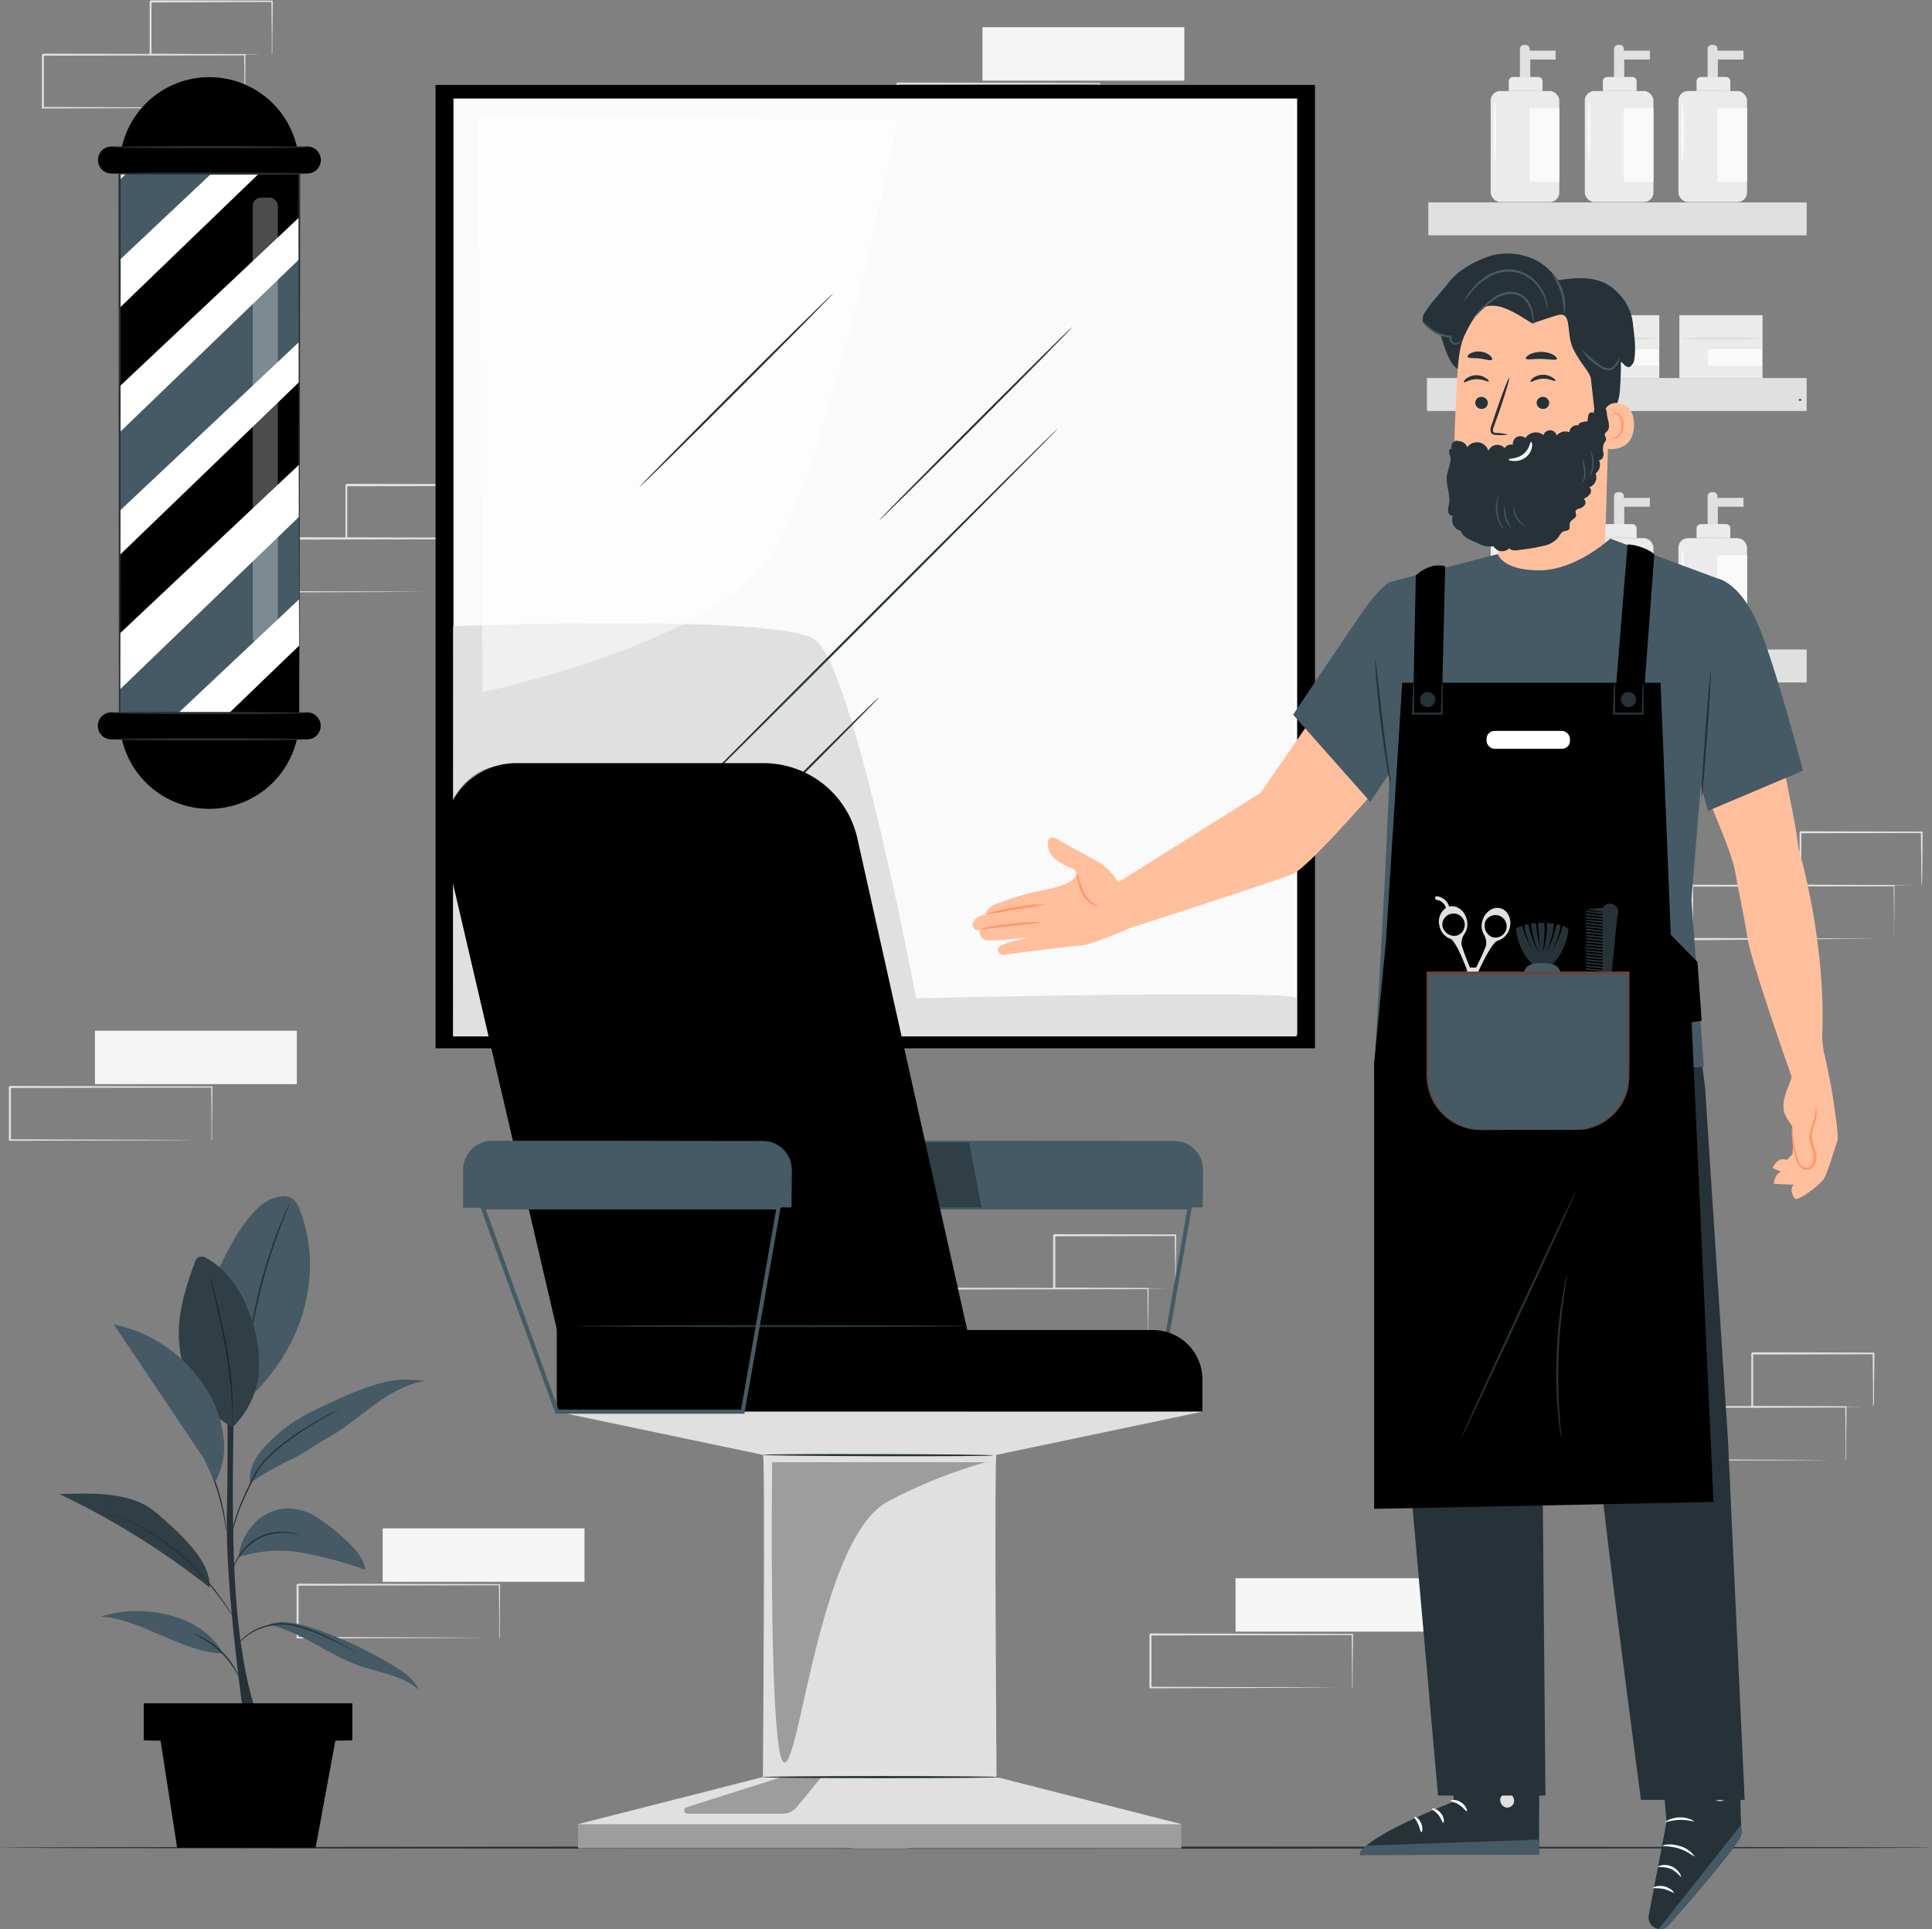 <svg xmlns="http://www.w3.org/2000/svg" viewBox="0 0 465.66 464.95"><rect x="0" y="0" width="465.66" height="464.95" fill="#808080" stroke="none"/><defs><style>.cls-1{fill:#e0e0e0;}.cls-2{fill:#ebebeb;}.cls-3{fill:#fafafa;}.cls-4{fill:#fff;}.cls-5{fill:#455a64;}.cls-6{fill:#f5f5f5;}.cls-7{fill:#263238;}.cls-8{opacity:0.3;}.cls-9{opacity:0.5;}.cls-10{fill:#ffbf9d;}.cls-11{fill:#ff9a6c;}.cls-12{opacity:0.6;}.cls-13{fill:#6f4439;}</style></defs><title>signup</title><g id="Background_Complete" data-name="Background Complete"><rect class="cls-1" x="344.26" y="48.78" width="91.19" height="7.94"/><path class="cls-1" d="M383.5,43.64V35.22a1,1,0,0,1,1-1h.37a1,1,0,0,1,1,1v.39h6.25v2.14H386v5.89Z" transform="translate(-17.17 -23.4)"/><rect class="cls-2" x="359.29" y="21.94" width="16.54" height="26.75" rx="2.29"/><path class="cls-2" d="M364.74,18.55h6a1.05,1.05,0,0,1,1.05,1.05v2.34a0,0,0,0,1,0,0h-8.14a0,0,0,0,1,0,0V19.6A1.05,1.05,0,0,1,364.74,18.55Z"/><rect class="cls-3" x="368.67" y="26.1" width="7.17" height="17.7"/><path class="cls-1" d="M389,45.25a33.57,33.57,0,0,1-8.34,0,33.57,33.57,0,0,1,8.34,0Z" transform="translate(-17.17 -23.4)"/><path class="cls-3" d="M377.48,62.93a59.35,59.35,0,0,1-.26-7.79,59.44,59.44,0,0,1,.26-7.8,59.44,59.44,0,0,1,.26,7.8A59.35,59.35,0,0,1,377.48,62.93Z" transform="translate(-17.17 -23.4)"/><path class="cls-1" d="M406.19,43.64V35.22a1,1,0,0,1,1-1h.38a1,1,0,0,1,1,1v.39h6.26v2.14h-6.18v5.89Z" transform="translate(-17.17 -23.4)"/><rect class="cls-2" x="381.98" y="21.94" width="16.54" height="26.75" rx="2.29"/><path class="cls-2" d="M387.42,18.55h6a1.05,1.05,0,0,1,1.05,1.05v2.34a0,0,0,0,1,0,0h-8.14a0,0,0,0,1,0,0V19.6A1.05,1.05,0,0,1,387.42,18.55Z"/><rect class="cls-3" x="391.35" y="26.1" width="7.17" height="17.7"/><path class="cls-1" d="M411.68,45.25a33.57,33.57,0,0,1-8.34,0,33.57,33.57,0,0,1,8.34,0Z" transform="translate(-17.17 -23.4)"/><path class="cls-3" d="M400.17,62.93a57.33,57.33,0,0,1-.26-7.79,57.42,57.42,0,0,1,.26-7.8,60.61,60.61,0,0,1,.25,7.8A60.51,60.51,0,0,1,400.17,62.93Z" transform="translate(-17.17 -23.4)"/><path class="cls-1" d="M428.75,43.64V35.22a1,1,0,0,1,1-1h.38a1,1,0,0,1,1,1v.39h6.26v2.14h-6.18v5.89Z" transform="translate(-17.17 -23.4)"/><rect class="cls-2" x="404.54" y="21.94" width="16.54" height="26.75" rx="2.29"/><path class="cls-2" d="M410,18.55h6a1.05,1.05,0,0,1,1.05,1.05v2.34a0,0,0,0,1,0,0h-8.14a0,0,0,0,1,0,0V19.6A1.05,1.05,0,0,1,410,18.55Z"/><rect class="cls-3" x="413.91" y="26.1" width="7.17" height="17.7"/><path class="cls-1" d="M434.24,45.25a33.57,33.57,0,0,1-8.34,0,33.57,33.57,0,0,1,8.34,0Z" transform="translate(-17.17 -23.4)"/><path class="cls-3" d="M422.73,62.93a57.33,57.33,0,0,1-.26-7.79,57.42,57.42,0,0,1,.26-7.8,59.44,59.44,0,0,1,.26,7.8A59.35,59.35,0,0,1,422.73,62.93Z" transform="translate(-17.17 -23.4)"/><rect class="cls-1" x="344.26" y="156.54" width="91.19" height="7.94"/><path class="cls-1" d="M383.5,151.4V143a1,1,0,0,1,1-1h.37a1,1,0,0,1,1,1v.39h6.25v2.14H386v5.89Z" transform="translate(-17.17 -23.4)"/><rect class="cls-2" x="359.29" y="129.7" width="16.54" height="26.75" rx="2.29"/><path class="cls-2" d="M364.74,126.31h6a1.05,1.05,0,0,1,1.05,1.05v2.34a0,0,0,0,1,0,0h-8.14a0,0,0,0,1,0,0v-2.34A1.05,1.05,0,0,1,364.74,126.31Z"/><rect class="cls-3" x="368.67" y="133.87" width="7.17" height="17.7"/><path class="cls-1" d="M389,153a33.57,33.57,0,0,1-8.34,0,33.57,33.57,0,0,1,8.34,0Z" transform="translate(-17.17 -23.4)"/><path class="cls-3" d="M377.48,170.69a59.35,59.35,0,0,1-.26-7.79,59.44,59.44,0,0,1,.26-7.8,59.44,59.44,0,0,1,.26,7.8A59.35,59.35,0,0,1,377.48,170.69Z" transform="translate(-17.17 -23.4)"/><path class="cls-1" d="M406.19,151.4V143a1,1,0,0,1,1-1h.38a1,1,0,0,1,1,1v.39h6.26v2.14h-6.18v5.89Z" transform="translate(-17.17 -23.4)"/><rect class="cls-2" x="381.98" y="129.7" width="16.54" height="26.75" rx="2.29"/><path class="cls-2" d="M387.42,126.31h6a1.05,1.05,0,0,1,1.05,1.05v2.34a0,0,0,0,1,0,0h-8.14a0,0,0,0,1,0,0v-2.34A1.05,1.05,0,0,1,387.42,126.31Z"/><rect class="cls-3" x="391.35" y="133.87" width="7.17" height="17.7"/><path class="cls-1" d="M411.68,153a33.57,33.57,0,0,1-8.34,0,33.57,33.57,0,0,1,8.34,0Z" transform="translate(-17.17 -23.4)"/><path class="cls-3" d="M400.17,170.69a57.33,57.33,0,0,1-.26-7.79,57.42,57.42,0,0,1,.26-7.8,60.61,60.61,0,0,1,.25,7.8A60.51,60.51,0,0,1,400.17,170.69Z" transform="translate(-17.17 -23.4)"/><path class="cls-1" d="M428.75,151.4V143a1,1,0,0,1,1-1h.38a1,1,0,0,1,1,1v.39h6.26v2.14h-6.18v5.89Z" transform="translate(-17.17 -23.4)"/><rect class="cls-2" x="404.54" y="129.7" width="16.54" height="26.75" rx="2.29"/><path class="cls-2" d="M410,126.31h6a1.05,1.05,0,0,1,1.05,1.05v2.34a0,0,0,0,1,0,0h-8.14a0,0,0,0,1,0,0v-2.34A1.05,1.05,0,0,1,410,126.31Z"/><rect class="cls-3" x="413.91" y="133.87" width="7.17" height="17.7"/><path class="cls-1" d="M434.24,153a33.57,33.57,0,0,1-8.34,0,33.57,33.57,0,0,1,8.34,0Z" transform="translate(-17.17 -23.4)"/><path class="cls-3" d="M422.73,170.69a57.33,57.33,0,0,1-.26-7.79,57.42,57.42,0,0,1,.26-7.8,59.44,59.44,0,0,1,.26,7.8A59.35,59.35,0,0,1,422.73,170.69Z" transform="translate(-17.17 -23.4)"/><rect class="cls-1" x="343.93" y="91.11" width="91.52" height="7.94"/><rect class="cls-2" x="356.05" y="75.97" width="20.05" height="15.14"/><path class="cls-1" d="M393,104.94a81.48,81.48,0,0,1-9.79.3,81.59,81.59,0,0,1-9.8-.3,81.59,81.59,0,0,1,9.8-.3A81.48,81.48,0,0,1,393,104.94Z" transform="translate(-17.17 -23.4)"/><rect class="cls-4" x="362.9" y="84.19" width="12.96" height="3.9"/><path class="cls-3" d="M393.06,111.52h-13v-4h13Z" transform="translate(-17.17 -23.4)"/><rect class="cls-2" x="379.88" y="75.97" width="20.05" height="15.14"/><path class="cls-1" d="M416.87,104.94a81.73,81.73,0,0,1-9.8.3,81.73,81.73,0,0,1-9.8-.3,81.73,81.73,0,0,1,9.8-.3A81.73,81.73,0,0,1,416.87,104.94Z" transform="translate(-17.17 -23.4)"/><rect class="cls-4" x="386.74" y="84.19" width="12.96" height="3.9"/><path class="cls-3" d="M403.94,111.47h12.9v-3.85h-12.9Z" transform="translate(-17.17 -23.4)"/><rect class="cls-2" x="404.77" y="75.97" width="20.05" height="15.14"/><path class="cls-1" d="M441.76,104.94a81.73,81.73,0,0,1-9.8.3,81.73,81.73,0,0,1-9.8-.3,81.73,81.73,0,0,1,9.8-.3A81.73,81.73,0,0,1,441.76,104.94Z" transform="translate(-17.17 -23.4)"/><rect class="cls-4" x="411.63" y="84.19" width="12.96" height="3.9"/><path class="cls-3" d="M441.79,111.52h-13v-4h13Z" transform="translate(-17.17 -23.4)"/><path class="cls-5" d="M451.37,119.77c0,.14-.16.26-.34.26s-.35-.12-.35-.26.16-.26.35-.26S451.37,119.62,451.37,119.77Z" transform="translate(-17.17 -23.4)"/><rect class="cls-6" x="297.8" y="380.37" width="48.65" height="12.87"/><path class="cls-1" d="M343.05,430.19a1,1,0,0,1,0-.23c0-.17,0-.39,0-.66,0-.61,0-1.45,0-2.53,0-2.22-.05-5.42-.08-9.45l.15.15-48.65.1c.11-.11-.25.25.24-.25h0v12.86l-.24-.24,34.67.11,10.23.07,2.77,0,.72,0h.26l-.23,0-.69,0-2.72,0-10.17.07-34.84.11h-.25V417.33h0c.49-.49.14-.13.25-.24l48.65.09h.15v.15c0,4.07-.07,7.29-.08,9.54,0,1.07,0,1.9,0,2.5,0,.26,0,.46,0,.63A1.23,1.23,0,0,1,343.05,430.19Z" transform="translate(-17.17 -23.4)"/><rect class="cls-6" x="236.8" y="6.57" width="48.65" height="12.87"/><path class="cls-1" d="M282.05,56.39a2.07,2.07,0,0,1,0-.23l0-.66c0-.61,0-1.45,0-2.53,0-2.22-.05-5.42-.09-9.45l.15.15-48.65.1.25-.25h0v6.53q0,3.22,0,6.33l-.24-.24,34.67.11,10.24.07,2.76,0,.73,0h.25s-.07,0-.22,0l-.7,0-2.71,0-10.18.07-34.84.11h-.24v-.25q0-3.11,0-6.33V43.53h0l.25-.24,48.65.09h.16v.15c0,4.07-.07,7.29-.09,9.54,0,1.07,0,1.9,0,2.5,0,.26,0,.46,0,.63S282.06,56.4,282.05,56.39Z" transform="translate(-17.17 -23.4)"/><rect class="cls-6" x="92.23" y="368.36" width="48.65" height="12.87"/><path class="cls-1" d="M137.48,418.19a1,1,0,0,1,0-.23v-.66c0-.61,0-1.45,0-2.54,0-2.22,0-5.41-.08-9.44l.15.15-48.65.1c.11-.11-.25.24.24-.25h0v12.85l-.24-.24,34.67.11,10.23.07,2.77,0h.72l.26,0-.23,0h-.69l-2.72,0-10.17.07-34.84.11h-.25V405.34h0l.25-.25,48.65.1h.15v.15c0,4.07-.06,7.29-.08,9.53,0,1.07,0,1.9,0,2.5,0,.26,0,.47,0,.64A1.23,1.23,0,0,1,137.48,418.19Z" transform="translate(-17.17 -23.4)"/><rect class="cls-6" x="22.89" y="248.42" width="48.65" height="12.87"/><path class="cls-1" d="M68.15,298.24a1,1,0,0,1,0-.23v-.66c0-.61,0-1.45,0-2.53,0-2.23,0-5.42-.08-9.45l.15.15-48.65.1c.11-.11-.25.25.24-.25h0v12.86l-.25-.24,34.68.11,10.23.07,2.77,0,.72,0h.26l-.23,0h-.69l-2.72,0-10.18.07-34.84.11h-.24V285.38h0l.25-.25,48.65.1h.15v.15c0,4.07-.07,7.29-.09,9.54,0,1.06,0,1.9,0,2.5,0,.26,0,.46,0,.63A1.23,1.23,0,0,1,68.15,298.24Z" transform="translate(-17.17 -23.4)"/><path class="cls-1" d="M293.82,346.82s0-.09,0-.24l0-.66c0-.6,0-1.45,0-2.53,0-2.22-.05-5.42-.09-9.44l.15.15-48.65.09.25-.24h0v6.52q0,3.22,0,6.33l-.24-.24,34.67.11,10.24.07,2.76,0h.73l.25,0h-.22l-.7,0-2.71,0L280,347l-34.84.11h-.24v-.24q0-3.1,0-6.33V334h0l.25-.25,48.65.1H294V334c0,4.06-.07,7.29-.09,9.53,0,1.07,0,1.9,0,2.5l0,.63A.85.85,0,0,1,293.82,346.82Z" transform="translate(-17.17 -23.4)"/><path class="cls-1" d="M300.42,334a1.41,1.41,0,0,1,0-.25c0-.18,0-.41,0-.68,0-.63,0-1.49,0-2.58,0-2.26-.06-5.44-.1-9.36l.18.17-29.23.07c-.22.23.3-.3.25-.24h0v3.33c0,1.11,0,2.2,0,3.28,0,2.15,0,4.24,0,6.24l-.23-.24,20.91.11,6.09.07,1.64,0,.59,0a3.28,3.28,0,0,1-.53,0l-1.59,0-6,.06-21.07.11H271V334c0-2,0-4.09,0-6.24V321.1h0l.25-.25,29.23.07h.18v.18c0,4-.07,7.18-.1,9.47,0,1.07,0,1.92,0,2.54A6.84,6.84,0,0,1,300.42,334Z" transform="translate(-17.17 -23.4)"/><path class="cls-1" d="M123.16,166.11s0-.09,0-.24l0-.66c0-.6,0-1.45,0-2.53,0-2.22,0-5.42-.09-9.44l.15.15-48.64.09.24-.24h0v6.52c0,2.14,0,4.26,0,6.33l-.24-.24,34.67.11,10.24.06,2.76,0h.73a1.27,1.27,0,0,1,.25,0h-.22l-.69,0-2.72,0-10.18.07-34.84.11h-.24v-6.57c0-1.08,0-2.16,0-3.25v-3.27h0c.5-.5.14-.14.26-.25l48.64.1h.16v.15c0,4.06-.07,7.29-.09,9.53,0,1.07,0,1.9,0,2.5l0,.63A.85.85,0,0,1,123.16,166.11Z" transform="translate(-17.17 -23.4)"/><path class="cls-1" d="M129.76,153.24s0-.09,0-.25,0-.41,0-.68c0-.63,0-1.49,0-2.58,0-2.26-.06-5.45-.1-9.36l.18.17-29.23.07c-.22.22.3-.3.25-.24h0v3.33c0,1.11,0,2.2,0,3.28v6.24l-.24-.24,20.91.11,6.09.07,1.64,0,.59,0a3.28,3.28,0,0,1-.53,0l-1.59,0-6,.06-21.07.11h-.24v-.23c0-2,0-4.09,0-6.24v-6.61h0l.25-.25,29.23.07h.18v.18c0,4-.07,7.18-.1,9.47,0,1.07,0,1.91,0,2.54A6.84,6.84,0,0,1,129.76,153.24Z" transform="translate(-17.17 -23.4)"/><path class="cls-1" d="M76.08,49.45s0-.09,0-.24,0-.39,0-.66c0-.6,0-1.45,0-2.53,0-2.22,0-5.42-.08-9.45l.15.16-48.65.09.25-.25h0v6.53c0,2.15,0,4.27,0,6.34l-.24-.25,34.67.11,10.23.07,2.77,0,.73,0a.72.72,0,0,1,.25,0h-.22l-.7,0-2.71,0-10.18.07-34.84.11h-.24v-.24c0-2.07,0-4.19,0-6.34V36.58h0l.25-.24,48.65.09h.15v.15c0,4.07-.06,7.3-.08,9.54,0,1.07,0,1.9,0,2.5,0,.26,0,.47,0,.63A.85.85,0,0,1,76.08,49.45Z" transform="translate(-17.17 -23.4)"/><path class="cls-1" d="M82.68,36.57a1.1,1.1,0,0,1,0-.24c0-.19,0-.41,0-.68,0-.64,0-1.5,0-2.58,0-2.26-.06-5.45-.1-9.37l.18.18L53.45,24c-.22.22.3-.3.24-.25h0v6.62q0,3.24,0,6.24l-.23-.23,20.91.11,6.09.07,1.64,0,.59,0a3.28,3.28,0,0,1-.53,0l-1.6,0-6,.07-21.07.11h-.24v-.24c0-2,0-4.08,0-6.24V23.71h0c-.06.06.47-.47.25-.24l29.23.07h.18v.17c0,4-.08,7.19-.1,9.48,0,1.06,0,1.91,0,2.54S82.69,36.59,82.68,36.57Z" transform="translate(-17.17 -23.4)"/><path class="cls-1" d="M462,375.36a1.35,1.35,0,0,1,0-.24l0-.66c0-.6,0-1.45,0-2.53,0-2.22,0-5.42-.09-9.45l.16.16-48.65.09.24-.24h0v12.87l-.25-.25,34.67.11,10.24.07,2.77,0,.72,0,.26,0h-.23l-.69,0-2.72,0-10.18.07-34.84.11h-.24V362.49h0l.25-.25,48.65.09h.15v.15c0,4.07-.07,7.3-.09,9.54,0,1.07,0,1.9,0,2.5l0,.63A1.66,1.66,0,0,1,462,375.36Z" transform="translate(-17.17 -23.4)"/><path class="cls-1" d="M468.62,362.48s0-.08,0-.24,0-.41,0-.68c0-.64,0-1.5,0-2.58,0-2.26-.06-5.45-.1-9.37l.18.18-29.23.07.25-.25h0V353c0,1.1,0,2.2,0,3.27v6.24l-.24-.23,20.91.11,6.09.07,1.65,0,.58,0a3.28,3.28,0,0,1-.53,0l-1.59,0-6,.07-21.07.11h-.24v-6.48c0-1.07,0-2.17,0-3.27v-3.33h0c-.05.06.47-.47.25-.24l29.23.07h.18v.17c0,4-.07,7.19-.1,9.48,0,1.07,0,1.91,0,2.54A6.36,6.36,0,0,1,468.62,362.48Z" transform="translate(-17.17 -23.4)"/><path class="cls-1" d="M473.69,249.73s0-.09,0-.24l0-.66c0-.6,0-1.45,0-2.53,0-2.22-.05-5.42-.08-9.44l.15.15L425,237.1c.11-.11-.25.25.25-.24h0v1.63c0,.54,0,1.09,0,1.64v9.58l-.24-.25,34.67.11,10.23.07,2.77,0h.72l.26,0h-.23l-.69,0-2.71,0-10.18.07L425,250h-.25V236.88h0l.25-.25,48.65.09h.15v.16c0,4.06-.06,7.29-.08,9.53,0,1.07,0,1.9,0,2.5v.63A.85.85,0,0,1,473.69,249.73Z" transform="translate(-17.17 -23.4)"/><path class="cls-1" d="M480.29,236.86a.77.77,0,0,1,0-.25c0-.18,0-.41,0-.68,0-.64,0-1.5-.05-2.58,0-2.26-.05-5.45-.09-9.37l.18.18-29.23.07.24-.24h0v6.6c0,2.16,0,4.25,0,6.25l-.24-.24,20.92.11,6.09.07,1.64,0,.59,0a5.12,5.12,0,0,1-.53,0l-1.6,0-6,.07-21.07.11h-.23v-.23c0-2,0-4.09,0-6.25V224h0c-.06,0,.47-.48.25-.25l29.23.07h.18V224c0,4-.07,7.19-.09,9.48,0,1.07,0,1.91-.05,2.54S480.3,236.87,480.29,236.86Z" transform="translate(-17.17 -23.4)"/></g><g id="Floor"><path class="cls-7" d="M482.83,468.71c0,.14-104.25.26-232.82.26s-232.84-.12-232.84-.26,104.23-.26,232.84-.26S482.83,468.56,482.83,468.71Z" transform="translate(-17.17 -23.4)"/></g><g id="Plant"><path class="cls-7" d="M76,437.76s-4.53-31.12-4.15-49.23,0-38.49,0-38.49h2.08S72.45,386,74,407.67s5.58,30.09,5.58,30.09H76" transform="translate(-17.17 -23.4)"/><path class="cls-5" d="M89.43,315a5.47,5.47,0,0,0-1.9-2.78c-1.32-.84-3.06-.49-4.53,0-6.31,2.23-11.89,14-14.44,20.16l8.37,28.2C92,346.62,94.65,328.23,89.43,315Z" transform="translate(-17.17 -23.4)"/><path class="cls-7" d="M87.05,313.38a2.62,2.62,0,0,1-.13.37c-.1.27-.24.61-.41,1-.36.89-.88,2.18-1.49,3.78-1.24,3.21-2.81,7.68-4.21,12.73s-2.36,9.69-3,13.07c-.3,1.69-.53,3.06-.67,4-.07.44-.13.8-.18,1.09a1.74,1.74,0,0,1-.08.38,1.66,1.66,0,0,1,0-.39c0-.29.07-.65.12-1.1.1-1,.29-2.33.56-4a120,120,0,0,1,2.86-13.13,123.25,123.25,0,0,1,4.31-12.72c.65-1.59,1.2-2.87,1.6-3.74l.47-1C87,313.49,87,313.37,87.05,313.38Z" transform="translate(-17.17 -23.4)"/><path class="cls-5" d="M73.21,367.39A25.5,25.5,0,0,1,60.31,346c-.3-6.25,1.62-12.39,3.8-18.27a2.33,2.33,0,0,1,.88-1.32,2.22,2.22,0,0,1,2.14.33c5.7,3.24,9.16,9.43,11,15.73a31.54,31.54,0,0,1,1.29,12.93,21.48,21.48,0,0,1-6.2,12" transform="translate(-17.17 -23.4)"/><path class="cls-7" d="M73.21,367.39a1.82,1.82,0,0,1,0-.37c0-.29,0-.65,0-1.09,0-.94,0-2.3-.12-4a107.67,107.67,0,0,0-1.46-13c-.87-5.05-1.92-9.57-2.7-12.84-.39-1.6-.7-2.91-.93-3.87-.1-.43-.18-.78-.24-1.06a1.71,1.71,0,0,1-.06-.37,2.38,2.38,0,0,1,.13.36l.3,1c.26.91.61,2.22,1,3.85.84,3.26,1.94,7.78,2.81,12.84A95.21,95.21,0,0,1,73.28,362c0,1.68,0,3,0,4,0,.44,0,.8,0,1.09A2.24,2.24,0,0,1,73.21,367.39Z" transform="translate(-17.17 -23.4)"/><g class="cls-8"><path d="M73.21,367.39A25.5,25.5,0,0,1,60.31,346c-.3-6.25,1.62-12.39,3.8-18.27a2.33,2.33,0,0,1,.88-1.32,2.22,2.22,0,0,1,2.14.33c5.7,3.24,9.16,9.43,11,15.73a31.54,31.54,0,0,1,1.29,12.93,21.48,21.48,0,0,1-6.2,12" transform="translate(-17.17 -23.4)"/></g><path class="cls-5" d="M82.06,415c7.72,1.7,14.07,7.14,21.52,9.79,4.93,1.75,10.5,2.37,14.44,5.82-1-2.39-3.18-4-5.36-5.33A95.77,95.77,0,0,0,93.15,416c-3.5-1.21-7.3-2.22-10.88-1.22" transform="translate(-17.17 -23.4)"/><path class="cls-5" d="M70.9,421.9c-9.67-.16-19.85-8.39-29.48-8.88,10.07-3.25,24.49-.6,29.48,8.88" transform="translate(-17.17 -23.4)"/><path class="cls-5" d="M74.67,398.7a31.49,31.49,0,0,1,15.46-1.05,94.32,94.32,0,0,1,15.09,4.1c-.5-3.35-3.21-5.87-5.76-8.11A40.46,40.46,0,0,0,93.4,389a13.48,13.48,0,0,0-7.27-2.05,11.47,11.47,0,0,0-8,4,13.31,13.31,0,0,0-3.44,7.72" transform="translate(-17.17 -23.4)"/><path class="cls-5" d="M54.83,388c-6.09-5.2-15.31-4.69-23.31-4.51A189.8,189.8,0,0,1,67.67,406C68,400.39,62.52,394.59,54.83,388Z" transform="translate(-17.17 -23.4)"/><g class="cls-8"><path d="M54.83,388c-6.09-5.2-15.31-4.69-23.31-4.51A189.8,189.8,0,0,1,67.67,406C68,400.39,62.52,394.59,54.83,388Z" transform="translate(-17.17 -23.4)"/></g><path class="cls-5" d="M77.41,380.86a67.4,67.4,0,0,1,9.36-5.44C90,374,93,371.64,96.06,370c4-2.18,7.48-5.2,11.17-7.89s7.72-5.12,12.23-5.84a24.14,24.14,0,0,0-11.13.65A72.12,72.12,0,0,0,97.85,361c-4.75,2.14-9.58,4.33-13.46,7.81s-7.39,6.89-7,12.09" transform="translate(-17.17 -23.4)"/><path class="cls-7" d="M103.41,421.9a1.56,1.56,0,0,1-.31-.13l-.84-.44c-.73-.39-1.78-1-3.09-1.62-.65-.35-1.38-.71-2.16-1.08s-1.62-.76-2.51-1.15a37.66,37.66,0,0,0-6-2.07,12.88,12.88,0,0,0-6.21-.16,18,18,0,0,0-2.62.79,13.23,13.23,0,0,0-2.13,1.09,13.57,13.57,0,0,0-2.66,2.2c-.56.6-.83,1-.86.95a1.12,1.12,0,0,1,.17-.29c.13-.18.32-.43.59-.75a12.35,12.35,0,0,1,2.63-2.32,13.1,13.1,0,0,1,2.15-1.15,17.3,17.3,0,0,1,2.66-.83,12.94,12.94,0,0,1,6.35.13,36.08,36.08,0,0,1,6,2.12c.89.4,1.73.79,2.5,1.19s1.5.75,2.15,1.11c1.31.69,2.33,1.3,3,1.72l.81.5A1.24,1.24,0,0,1,103.41,421.9Z" transform="translate(-17.17 -23.4)"/><path class="cls-7" d="M63.68,417.11a1.91,1.91,0,0,1,.61.17,14.72,14.72,0,0,1,1.57.69,19.06,19.06,0,0,1,8.08,7.76,14.52,14.52,0,0,1,.75,1.55,2.22,2.22,0,0,1,.2.59s-.42-.79-1.16-2a21.49,21.49,0,0,0-8-7.67C64.49,417.49,63.66,417.16,63.68,417.11Z" transform="translate(-17.17 -23.4)"/><path class="cls-7" d="M42.29,387.54a1.64,1.64,0,0,1,.41.13l1.16.41,1.83.67c.72.27,1.49.66,2.37,1.05a55.67,55.67,0,0,1,12.58,8,60.9,60.9,0,0,1,5.87,5.79,63.52,63.52,0,0,1,4.17,5.27c1.1,1.57,1.94,2.87,2.51,3.77l.67,1a1.79,1.79,0,0,1,.21.37,2.11,2.11,0,0,1-.27-.33l-.72-1c-.61-.88-1.47-2.16-2.6-3.7s-2.54-3.32-4.2-5.21a65.41,65.41,0,0,0-5.86-5.73A58.87,58.87,0,0,0,48,390c-.86-.4-1.63-.81-2.33-1.09l-1.8-.73-1.14-.47A2,2,0,0,1,42.29,387.54Z" transform="translate(-17.17 -23.4)"/><path class="cls-7" d="M89.18,393.27a3.31,3.31,0,0,1-.77-.1l-.89-.16c-.34-.07-.75-.07-1.19-.12a12.23,12.23,0,0,0-6.64,1.31,12,12,0,0,0-3,2.25,13.53,13.53,0,0,0-2,2.4,20.46,20.46,0,0,0-1.33,2.54,2.93,2.93,0,0,1,.2-.76,11.6,11.6,0,0,1,.92-1.91,13.18,13.18,0,0,1,1.93-2.5,11.64,11.64,0,0,1,3.09-2.32,11.76,11.76,0,0,1,6.82-1.25,10.81,10.81,0,0,1,1.2.17l.89.22A3.8,3.8,0,0,1,89.18,393.27Z" transform="translate(-17.17 -23.4)"/><path class="cls-7" d="M98.9,363.12a2.25,2.25,0,0,1-.37.23l-1.08.59c-.93.5-2.28,1.25-3.92,2.21s-3.56,2.18-5.61,3.65A46.2,46.2,0,0,0,81.67,375a15.57,15.57,0,0,0-2.56,3.31c-.63,1.21-1.24,2.39-1.79,3.52A63.88,63.88,0,0,0,74.63,388a40.33,40.33,0,0,0-1.31,4.31c-.24,1-.33,1.62-.37,1.61a3.4,3.4,0,0,1,0-.43c0-.27.1-.69.2-1.21a33.25,33.25,0,0,1,1.21-4.36A60.21,60.21,0,0,1,77,381.73c.55-1.14,1.15-2.32,1.78-3.54a16.16,16.16,0,0,1,2.61-3.39,45.26,45.26,0,0,1,6.32-5.26c2.07-1.46,4-2.64,5.66-3.6s3-1.65,4-2.12l1.11-.53A2.21,2.21,0,0,1,98.9,363.12Z" transform="translate(-17.17 -23.4)"/><path class="cls-7" d="M71.79,392.4a3.86,3.86,0,0,1-.2-.82c-.11-.59-.25-1.34-.42-2.23a63.5,63.5,0,0,0-1.83-7.26,64.31,64.31,0,0,0-2.76-6.95c-.37-.83-.69-1.52-.94-2.07a4,4,0,0,1-.31-.78,4.52,4.52,0,0,1,.43.72c.26.47.62,1.16,1,2a47.76,47.76,0,0,1,4.61,14.28c.15.95.26,1.72.32,2.25A4.39,4.39,0,0,1,71.79,392.4Z" transform="translate(-17.17 -23.4)"/><path class="cls-5" d="M71.09,370.4A26.43,26.43,0,0,0,67.94,360a34.43,34.43,0,0,0-23.35-17.41l21.62,32.22L69,380.53A16.55,16.55,0,0,0,71.09,370.4Z" transform="translate(-17.17 -23.4)"/><rect x="34.65" y="410.51" width="50.28" height="8.91"/><polygon points="38.41 417.66 42.69 445.31 76.07 445.31 81.18 417.66 38.41 417.66"/><path d="M102.08,442.84c0,.09-11.35.17-25.33.17s-25.33-.08-25.33-.17,11.34-.18,25.33-.18S102.08,442.74,102.08,442.84Z" transform="translate(-17.17 -23.4)"/></g><g id="Barber_Shop_Pole" data-name="Barber Shop Pole"><rect class="cls-4" x="28.85" y="41.82" width="43.25" height="135.32"/><polygon points="28.85 93.1 72.1 52.39 72.1 41.82 62.42 41.82 28.85 74.18 28.85 93.1"/><polygon class="cls-5" points="28.85 62.64 50.97 41.82 30.45 41.82 28.85 43.37 28.85 62.64"/><polygon points="72.1 92.08 28.85 133.77 28.85 152.7 72.1 111.98 72.1 92.08"/><polygon class="cls-5" points="28.85 104.19 28.85 123.12 72.1 82.4 72.1 62.5 28.85 104.19"/><polygon class="cls-5" points="72.1 124.53 28.85 166.22 28.85 177.14 37.35 177.14 72.1 144.43 72.1 124.53"/><polygon points="72.1 155.6 49.75 177.14 69.97 177.14 72.1 175.14 72.1 155.6"/><path class="cls-7" d="M89.27,200.54s0-.23,0-.68,0-1.11,0-2c0-1.75,0-4.3,0-7.61,0-6.62,0-16.24-.07-28.3,0-24.09-.07-57.89-.11-96.76l.25.25H46l.26-.26c0,54.43-.07,103.16-.09,135.32l-.17-.17,31.77.1,8.51,0h2.21l.76,0-.73,0-2.17,0-8.48,0L46,200.71h-.17v-.17c0-32.16-.05-80.89-.09-135.32V65H89.52v.25c0,38.94-.09,72.8-.12,96.94,0,12-.05,21.63-.07,28.24,0,3.28,0,5.82,0,7.55,0,.85,0,1.49,0,1.94S89.27,200.54,89.27,200.54Z" transform="translate(-17.17 -23.4)"/><path d="M44,195.09h47.2a3.26,3.26,0,0,1,3.26,3.25h0a3.26,3.26,0,0,1-3.26,3.26H44a3.25,3.25,0,0,1-3.25-3.26h0A3.25,3.25,0,0,1,44,195.09Z" transform="translate(-17.17 -23.4)"/><path d="M67.64,218.34a21.62,21.62,0,0,0,21.63-21.62H46A21.62,21.62,0,0,0,67.64,218.34Z" transform="translate(-17.17 -23.4)"/><path class="cls-7" d="M91.42,195.25c0,.14-10.58.26-23.63.26s-23.64-.12-23.64-.26S54.73,195,67.79,195,91.42,195.11,91.42,195.25Z" transform="translate(-17.17 -23.4)"/><path class="cls-7" d="M91.42,201.6c0,.15-10.58.26-23.63.26s-23.64-.11-23.64-.26,10.58-.26,23.64-.26S91.42,201.46,91.42,201.6Z" transform="translate(-17.17 -23.4)"/><g class="cls-8"><rect class="cls-4" x="60.92" y="47.62" width="6.05" height="107.98" rx="2"/></g><path d="M91.24,65.22H44A3.25,3.25,0,0,1,40.79,62h0A3.25,3.25,0,0,1,44,58.71h47.2A3.26,3.26,0,0,1,94.5,62h0A3.26,3.26,0,0,1,91.24,65.22Z" transform="translate(-17.17 -23.4)"/><path d="M67.64,42A21.62,21.62,0,0,0,46,63.59H89.27A21.62,21.62,0,0,0,67.64,42Z" transform="translate(-17.17 -23.4)"/><path class="cls-7" d="M91.42,58.87c0,.14-10.58.26-23.63.26S44.15,59,44.15,58.87s10.58-.26,23.64-.26S91.42,58.72,91.42,58.87Z" transform="translate(-17.17 -23.4)"/><path class="cls-7" d="M91.42,65.22c0,.14-10.58.26-23.63.26s-23.64-.12-23.64-.26S54.73,65,67.79,65,91.42,65.08,91.42,65.22Z" transform="translate(-17.17 -23.4)"/></g><g id="Mirror"><rect x="104.98" y="20.47" width="211.97" height="232.19"/><rect class="cls-3" x="109.29" y="23.75" width="203.36" height="225.63"/><path class="cls-1" d="M126.39,174.33s77.85-3,87.15,3.17S238,264,238,264s91.68-2.2,91.68,0v9.19H126.36Z" transform="translate(-17.17 -23.4)"/><path class="cls-7" d="M272.25,126.56c.1.1-21.47,21.84-48.18,48.55s-48.46,48.29-48.56,48.19S197,201.46,223.7,174.74,272.15,126.46,272.25,126.56Z" transform="translate(-17.17 -23.4)"/><path class="cls-7" d="M275.63,102.2c.1.11-10.26,10.64-23.15,23.53S229.06,149,229,148.88s10.27-10.63,23.16-23.52S275.53,102.1,275.63,102.2Z" transform="translate(-17.17 -23.4)"/><g class="cls-9"><path class="cls-4" d="M132.35,51.44l1.15,138.77s55.88-11.76,69.7-32.94,30.45-105,30.45-105Z" transform="translate(-17.17 -23.4)"/></g><path class="cls-7" d="M218,94.08c.1.1-10.27,10.63-23.15,23.52s-23.43,23.26-23.53,23.16,10.27-10.63,23.16-23.53S217.93,94,218,94.08Z" transform="translate(-17.17 -23.4)"/><path class="cls-7" d="M229,191.5c.11.1-10,10.33-22.47,22.85s-22.75,22.58-22.85,22.48,10-10.33,22.48-22.85S228.85,191.4,229,191.5Z" transform="translate(-17.17 -23.4)"/></g><g id="Chair"><path class="cls-5" d="M295.69,364.13H250.18l-18.29-50.24h72.62Zm-44.81-1h44l8.47-48.24h-70Z" transform="translate(-17.17 -23.4)"/><path class="cls-5" d="M307,314.39H228.14v-8.9a6.73,6.73,0,0,1,6.73-6.73h65.41a6.73,6.73,0,0,1,6.73,6.73Z" transform="translate(-17.17 -23.4)"/><path class="cls-5" d="M307,314.39s0-.17,0-.49,0-.8,0-1.4c0-1.24,0-3-.06-5.32a11.66,11.66,0,0,0-.36-3.77,6.59,6.59,0,0,0-5-4.38,14.76,14.76,0,0,0-2.69-.11l-5.91,0L263.8,299H235.19a7.26,7.26,0,0,0-2.23.28,6.6,6.6,0,0,0-3.53,2.69,6.49,6.49,0,0,0-1,2.94c-.06,1,0,2.14,0,3.19v6.27l-.26-.26,56.08.12,16.68.07,4.52,0h1.18l.41,0a2.45,2.45,0,0,1-.38,0l-1.14,0-4.46,0-16.62.08-56.27.11h-.26v-6.53c0-1.07,0-2.11,0-3.24a7,7,0,0,1,4.9-6.07,7.46,7.46,0,0,1,2.38-.31h11.42l17.19,0,29.12.05,5.91,0a14.79,14.79,0,0,1,2.75.14,6.7,6.7,0,0,1,2.4,1,6.91,6.91,0,0,1,2.81,3.63,11.75,11.75,0,0,1,.32,3.87c0,2.31,0,4.11-.05,5.36,0,.59,0,1,0,1.38A3.82,3.82,0,0,1,307,314.39Z" transform="translate(-17.17 -23.4)"/><path d="M151.43,344,124.59,228.74a17.45,17.45,0,0,1,17-21.41h59.61a23.18,23.18,0,0,1,22.61,18.12L250.31,344Z" transform="translate(-17.17 -23.4)"/><path class="cls-1" d="M201.05,374c.59-1.16,0,77.69,0,77.69l-44.51,11.34v5.82h79.27V374Z" transform="translate(-17.17 -23.4)"/><path class="cls-1" d="M257.36,374c-.58-1.16,0,77.69,0,77.69l44.52,11.34v5.82H222.61V374Z" transform="translate(-17.17 -23.4)"/><path d="M134.26,320.55H277.88a11.94,11.94,0,0,1,11.94,11.94v7.75a0,0,0,0,1,0,0H134.26a0,0,0,0,1,0,0V320.55a0,0,0,0,1,0,0Z"/><g class="cls-8"><rect x="134.04" y="319.46" width="52.22" height="20.63" rx="0.8"/></g><polygon class="cls-1" points="134.26 340.23 183.88 350.64 240.19 350.64 289.82 340.23 134.26 340.23"/><path class="cls-7" d="M256.47,374.19c0,.14-12.41.22-27.71.18s-27.71-.18-27.71-.33,12.41-.23,27.71-.19S256.47,374,256.47,374.19Z" transform="translate(-17.17 -23.4)"/><path class="cls-7" d="M156.08,343c0-.14,21.2-.26,47.34-.26s47.35.12,47.35.26-21.2.26-47.35.26S156.08,343.15,156.08,343Z" transform="translate(-17.17 -23.4)"/><g class="cls-8"><polygon points="223.03 275.36 226.53 290.99 236.56 290.99 233.59 275.36 223.03 275.36"/></g><g class="cls-8"><path d="M138.3,207.91h0c-9.59.26-15.9,11.49-13.71,20.83L151.21,343h17.27Z" transform="translate(-17.17 -23.4)"/></g><path class="cls-5" d="M196.59,364.13H151.08l-18.29-50.24h72.62Zm-44.81-1h44l8.47-48.24h-70Z" transform="translate(-17.17 -23.4)"/><path class="cls-5" d="M207.91,314.39H129v-8.9a6.73,6.73,0,0,1,6.74-6.73h65.4a6.73,6.73,0,0,1,6.73,6.73Z" transform="translate(-17.17 -23.4)"/><path class="cls-5" d="M207.91,314.39s0-.17,0-.49,0-.8,0-1.4c0-1.24,0-3-.06-5.32a11.66,11.66,0,0,0-.36-3.77,6.59,6.59,0,0,0-5-4.38,14.69,14.69,0,0,0-2.68-.11l-5.92,0L164.7,299H136.09a7.2,7.2,0,0,0-2.22.28,6.59,6.59,0,0,0-3.54,2.69,6.49,6.49,0,0,0-1,2.94c-.06,1,0,2.14,0,3.19v6.27l-.26-.26,56.08.12,16.69.07,4.51,0h1.18l.41,0a2.37,2.37,0,0,1-.37,0l-1.15,0-4.46,0-16.62.08-56.27.11h-.26v-6.53c0-1.07,0-2.11,0-3.24a7,7,0,0,1,4.9-6.07,7.5,7.5,0,0,1,2.38-.31h11.42l17.19,0,29.12.05,5.92,0a14.72,14.72,0,0,1,2.74.14,6.7,6.7,0,0,1,2.4,1,6.91,6.91,0,0,1,2.81,3.63,12.05,12.05,0,0,1,.33,3.87c0,2.31-.05,4.11-.06,5.36,0,.59,0,1,0,1.38A3.82,3.82,0,0,1,207.91,314.39Z" transform="translate(-17.17 -23.4)"/><path class="cls-7" d="M258.19,451.71c0,.14-12.83.26-28.65.26s-28.65-.12-28.65-.26,12.83-.26,28.65-.26S258.19,451.56,258.19,451.71Z" transform="translate(-17.17 -23.4)"/><g class="cls-8"><path d="M203.29,375.81s-.91,71.75,2.9,72.38,8.51-53.89,24.91-62.86a119.41,119.41,0,0,1,23.68-9.52Z" transform="translate(-17.17 -23.4)"/></g><g class="cls-8"><rect x="139.37" y="439.67" width="145.34" height="5.82"/></g><g class="cls-8"><path d="M182.59,459l22.81-7.26h9.72l-5.94,7.21a4.33,4.33,0,0,1-3.34,1.57h-23A.78.78,0,0,1,182.59,459Z" transform="translate(-17.17 -23.4)"/></g></g><g id="Character"><path class="cls-10" d="M389.05,91.79l-1,0a19.85,19.85,0,0,0-19.42,18.66c-.58,9.6-1.1,20.23-.93,25.37.35,10.65,11,12.09,11,12.09l-.64,12.82,9.46,8.08,16.38-9.4L405.26,113C406,101.87,400.15,92.21,389.05,91.79Z" transform="translate(-17.17 -23.4)"/><path class="cls-11" d="M378.72,147.93a25.74,25.74,0,0,0,13.79-4.38s-3.28,7.76-13.93,7Z" transform="translate(-17.17 -23.4)"/><path class="cls-7" d="M369.53,105.56s2.68-6.73,5.86-8.35c3.86-2,5.62,2.28,9.31,1.16s2.36,2.52,7.81,1c3.78-1.07,2,4.35,3.84,8.13,1.78,3.62,4.08,5.61,4.27,7.21,1.78,15,.53,11,3.83,8.94.84-.53,2.81-1.84,3.14-6,.41-5.43.49-12-.8-15.84-1.08-3.22-3-5.42-6.34-7.82-5.31-3.79-12.5-3.73-17.37-3.14S368.92,97.22,369.53,105.56Z" transform="translate(-17.17 -23.4)"/><path class="cls-10" d="M403.76,123.36a2.89,2.89,0,0,1,3.07-2.85c2,.15,4.22,1.23,4.17,5.34-.08,7.29-7.38,5.7-7.39,5.49S403.7,126.41,403.76,123.36Z" transform="translate(-17.17 -23.4)"/><path class="cls-11" d="M405.23,128.62s.12.09.34.19a1.23,1.23,0,0,0,.94,0A3.12,3.12,0,0,0,408,126a4.08,4.08,0,0,0-.33-1.82,1.47,1.47,0,0,0-.95-1,.65.65,0,0,0-.75.34c-.1.2-.06.35-.09.36s-.16-.12-.1-.42a.81.81,0,0,1,.29-.46.94.94,0,0,1,.71-.17,1.76,1.76,0,0,1,1.31,1.14,4.34,4.34,0,0,1,.42,2c-.07,1.47-.83,2.83-1.89,3.12a1.38,1.38,0,0,1-1.16-.2C405.24,128.79,405.2,128.63,405.23,128.62Z" transform="translate(-17.17 -23.4)"/><path class="cls-7" d="M372.74,120.47a1.51,1.51,0,0,0,1.51,1.48,1.46,1.46,0,0,0,1.53-1.41,1.53,1.53,0,0,0-1.51-1.49A1.46,1.46,0,0,0,372.74,120.47Z" transform="translate(-17.17 -23.4)"/><path class="cls-7" d="M370,115.53c.19.19,1.32-.7,2.95-.74s2.86.73,3,.53-.12-.45-.65-.81a4.25,4.25,0,0,0-2.43-.67,4,4,0,0,0-2.35.84C370.1,115.08,369.94,115.44,370,115.53Z" transform="translate(-17.17 -23.4)"/><path class="cls-7" d="M387.54,120.47a1.5,1.5,0,0,0,1.51,1.48,1.45,1.45,0,0,0,1.52-1.41,1.52,1.52,0,0,0-1.51-1.49A1.45,1.45,0,0,0,387.54,120.47Z" transform="translate(-17.17 -23.4)"/><path class="cls-7" d="M386.07,115.41c.19.2,1.32-.69,2.95-.74s2.86.74,3,.53-.12-.44-.66-.8a4.06,4.06,0,0,0-2.43-.67,4,4,0,0,0-2.34.83C386.13,115,386,115.33,386.07,115.41Z" transform="translate(-17.17 -23.4)"/><path class="cls-7" d="M380.59,128.15a10.22,10.22,0,0,0-2.67-.4c-.41,0-.81-.1-.89-.38a2.09,2.09,0,0,1,.24-1.25l1.14-3.21c1.57-4.58,2.7-8.34,2.51-8.4s-1.61,3.6-3.18,8.17c-.38,1.13-.74,2.21-1.09,3.24a2.38,2.38,0,0,0-.16,1.64,1,1,0,0,0,.7.59,3.27,3.27,0,0,0,.71.08A11.27,11.27,0,0,0,380.59,128.15Z" transform="translate(-17.17 -23.4)"/><path class="cls-7" d="M384.94,109.8c.2.43,1.81.06,3.74.11s3.52.42,3.74,0c.09-.2-.21-.59-.88-1a6.23,6.23,0,0,0-2.84-.7,6.16,6.16,0,0,0-2.86.62C385.17,109.21,384.85,109.6,384.94,109.8Z" transform="translate(-17.17 -23.4)"/><path class="cls-7" d="M370.91,109.43c.25.41,1.49.2,2.92.38s2.6.63,2.94.28c.15-.17,0-.56-.47-1a4.26,4.26,0,0,0-2.29-.94,4.21,4.21,0,0,0-2.43.41C371,108.88,370.8,109.23,370.91,109.43Z" transform="translate(-17.17 -23.4)"/><path class="cls-7" d="M396.35,98.05c-2.41-6.59-5.41-9.75-8-11.13s-11.67-.23-14.48.69-3.8,4.72-4.49,7.59c-.43,1.83-.25,3.89-1.36,5.4a22.36,22.36,0,0,1-2.56,2.29c-1.45,1.41-1.77-1.29-1.22.65s2.15,7.77,4.28,8.76c.35-4.18.78-6.76,2.49-9.85,1-1.83,1.77-4.21,3.7-5,4-1.66,9.12,2.39,11.8,3.89" transform="translate(-17.17 -23.4)"/><path class="cls-7" d="M392.46,91c6-1,11.09-1,14.85,3.17a12.25,12.25,0,0,1,3.42,7.12c.25,2.5.89,6,.27,9.16a2.77,2.77,0,0,1-1,1.38c-.65.21-1.24-.36-1.67-.82s-1.25-.91-1.75-.5" transform="translate(-17.17 -23.4)"/><path class="cls-7" d="M360.81,98.39c1.52-2.35,3.62-4.43,5.61-7,2.28-2.9,6.14-5,9.62-6.21a15.3,15.3,0,0,1,11,.77c3.32,1.53,5.91,4.92,7.22,8.33l-7.79,7A32.3,32.3,0,0,0,380.71,98a7.1,7.1,0,0,0-10,3,23.19,23.19,0,0,0-2.15,5.51c-1.81-1.13-5.19-3-7-4.17a3.17,3.17,0,0,1-1.47-1.47A3.09,3.09,0,0,1,360.81,98.39Z" transform="translate(-17.17 -23.4)"/><path class="cls-5" d="M372.07,100.33a10.91,10.91,0,0,1,2.05-2.52,25,25,0,0,1,2.63-2.37,7.61,7.61,0,0,1,4.05-1.67,5,5,0,0,1,4.12,1.45,6.78,6.78,0,0,1,1.63,3.18,13.7,13.7,0,0,1,.34,2.37,2.94,2.94,0,0,1,0,.87c-.1,0-.18-1.24-.69-3.14a6.82,6.82,0,0,0-1.62-2.94,4.55,4.55,0,0,0-3.73-1.27,7.44,7.44,0,0,0-3.8,1.54,30.94,30.94,0,0,0-2.66,2.25C372.93,99.44,372.13,100.37,372.07,100.33Z" transform="translate(-17.17 -23.4)"/><path class="cls-5" d="M391.07,89.18a9,9,0,0,1,2.84,4.61,9.09,9.09,0,0,1,.21,5.42,24.67,24.67,0,0,0-.71-5.26A23.79,23.79,0,0,0,391.07,89.18Z" transform="translate(-17.17 -23.4)"/><path class="cls-5" d="M369.84,96.23a4.82,4.82,0,0,1,.54-1,20,20,0,0,1,1.84-2.46,14.08,14.08,0,0,1,3.49-3,9.91,9.91,0,0,1,5.42-1.45,9.25,9.25,0,0,1,5.25,2,10,10,0,0,1,2.84,3.6,10.79,10.79,0,0,1,.91,2.94A3.47,3.47,0,0,1,390.2,98a17.82,17.82,0,0,0-1.31-3.91,10.25,10.25,0,0,0-2.81-3.38,9,9,0,0,0-5-1.85A9.69,9.69,0,0,0,376,90.24,14.88,14.88,0,0,0,372.49,93C370.77,94.91,369.93,96.29,369.84,96.23Z" transform="translate(-17.17 -23.4)"/><path class="cls-5" d="M398.28,107.37a26.83,26.83,0,0,0,4.65,4.06,3.56,3.56,0,0,0,2.09.77,2.3,2.3,0,0,0,1.48-1c.64-.88.87-1.58,1-1.53a3.61,3.61,0,0,1-.65,1.75,2.59,2.59,0,0,1-1.73,1.21,3.82,3.82,0,0,1-2.43-.8A11.21,11.21,0,0,1,398.28,107.37Z" transform="translate(-17.17 -23.4)"/><path class="cls-7" d="M387,130c-.27,0-.54,1.4-1.75,2.51s-2.64,1.32-2.64,1.59.39.26,1,.18a4.24,4.24,0,0,0,2.28-1.09,4.05,4.05,0,0,0,1.22-2.18C387.27,130.42,387.15,130.05,387,130Z" transform="translate(-17.17 -23.4)"/><path class="cls-5" d="M369.32,105.31c.05,0,.05.58-.71,1a1.38,1.38,0,0,1-1.43-.1,1.6,1.6,0,0,1-.61-1.73l.22.32a8.91,8.91,0,0,1-1.83-.32,8.8,8.8,0,0,1-3.71-2.14,3.62,3.62,0,0,1-1.06-1.43c.07,0,.48.48,1.3,1.15A10.14,10.14,0,0,0,365.1,104a9.44,9.44,0,0,0,1.72.33l.32,0-.1.29a1.16,1.16,0,0,0,.39,1.24,1.09,1.09,0,0,0,1.06.16C369.14,105.76,369.26,105.28,369.32,105.31Z" transform="translate(-17.17 -23.4)"/><path class="cls-7" d="M367.42,130.06a2.32,2.32,0,0,1,3.4,1.13,2.86,2.86,0,0,1,5.08.88,2.35,2.35,0,0,1,3.92-.67,1.85,1.85,0,0,1,2-.8,1.81,1.81,0,0,1,3-1.61,3,3,0,0,1,4.38-.73,1.64,1.64,0,0,1,3.17.12,2.66,2.66,0,0,1,3.07-.8,1.78,1.78,0,0,1,2.21-1.63c-.25-.91,2.16-1,2.16-1s.1-1.68.43-1.94.9-.32,1.12,0a1.56,1.56,0,0,1,1-1.79,1.57,1.57,0,0,1,1.88.8,4.67,4.67,0,0,1,.24,1.29c.21,1.42,1,3.09,0,4.08-.18.18-.42.32-.5.56-.13.41.27.8.3,1.23s-.42.88-.62,1.33a4.51,4.51,0,0,0,0,2.19c.06.74-.36,1.67-1.1,1.6a2.6,2.6,0,0,1-.81,3.21,2.53,2.53,0,0,1-1.48,3.32,1.29,1.29,0,0,1,.09,1.7,3.61,3.61,0,0,1-1.51,1.09,1.09,1.09,0,0,1,.26,1.52,2.49,2.49,0,0,1-1.44.88,1,1,0,0,0-.64.34c-.27.38.09.9,0,1.36-.12.7-1.1.9-1.4,1.55s.08,1.38-.38,1.81c-.3.28-.77.23-1.16.37-.69.24-1,1-1.43,1.6a6.21,6.21,0,0,1-3.57,1.92c-.68.17-1.37.32-2.06.45-1.38.25-2.77.42-4.16.59-.69.08-1.54.09-1.9-.5a2.4,2.4,0,0,1-3.82-.45,5.78,5.78,0,0,1-3.71-.71l-1.22-.53c-1.22-.53-2.57-1.21-2.93-2.48a2.68,2.68,0,0,1-1.92-3.66c-.55.16-1.09-.4-1.17-1a5.28,5.28,0,0,1,.21-1.71c.42-2.3-.8-4.65-.48-7,.22-1.63,1.19-3.24.73-4.81a2.6,2.6,0,0,1-.23-1c0-.33.33-.68.65-.58a1.5,1.5,0,0,1,1.52-2" transform="translate(-17.17 -23.4)"/><path class="cls-4" d="M386.2,129.87c-.27,0-.33,1.78-1.9,3s-3.48,1-3.5,1.23.42.36,1.22.41a4.48,4.48,0,0,0,2.92-.92,4,4,0,0,0,1.48-2.52C386.51,130.32,386.32,129.87,386.2,129.87Z" transform="translate(-17.17 -23.4)"/><path class="cls-5" d="M398.38,139.92a5.73,5.73,0,0,0,.41-.81,5.16,5.16,0,0,0,.18-2.17c-.13-1.74-.61-3.09-.53-3.12a7,7,0,0,1,.82,3.09,4.61,4.61,0,0,1-.28,2.27C398.73,139.74,398.4,140,398.38,139.92Z" transform="translate(-17.17 -23.4)"/><path class="cls-5" d="M400.19,138.43a10.38,10.38,0,0,0,.78-3.2,10.54,10.54,0,0,0-.51-3.26,2.13,2.13,0,0,1,.45.89,6.39,6.39,0,0,1,.35,2.38,6.68,6.68,0,0,1-.54,2.35A2.28,2.28,0,0,1,400.19,138.43Z" transform="translate(-17.17 -23.4)"/><path class="cls-5" d="M379.63,151a3.39,3.39,0,0,1-.77-1,7.9,7.9,0,0,1-.93-5.88,3.52,3.52,0,0,1,.44-1.18,11.48,11.48,0,0,1-.24,1.22,9.19,9.19,0,0,0,0,2.94,9.36,9.36,0,0,0,.92,2.8A10.37,10.37,0,0,1,379.63,151Z" transform="translate(-17.17 -23.4)"/><path class="cls-5" d="M381.53,150.87a5.36,5.36,0,0,1-1.58-2.69,5.29,5.29,0,0,1-.08-3.11,13.26,13.26,0,0,0,.36,3A14,14,0,0,0,381.53,150.87Z" transform="translate(-17.17 -23.4)"/><path class="cls-5" d="M384.85,150.22a1.78,1.78,0,0,1-.76-.37,5.1,5.1,0,0,1-1.41-1.49,5.18,5.18,0,0,1-.71-1.92,1.77,1.77,0,0,1,0-.84,9,9,0,0,0,.95,2.61A9.26,9.26,0,0,0,384.85,150.22Z" transform="translate(-17.17 -23.4)"/><path class="cls-10" d="M287.39,237.11c-.18-.24-2.16-4.16-5.79-6.15s-6.31-3.34-8.29-4.58-3.58-1.91-3.56.63,2.37,4.12,4.21,5,3.23.94,2.32,2.7-5.85,3-8.38,3.38a63.53,63.53,0,0,0-10.68,3.22c-2.72,1.12-2.47,2.64-2.47,2.64a3.17,3.17,0,0,0-2.66,1.2,1.45,1.45,0,0,0,.26,2.36l1,.1A1.94,1.94,0,0,0,255,250c2.14.28,10.77-.74,10.77-.74s-6.61,1.25-7.69,2.27.15,2.1,1.08,2,16.15-2.2,18.34-2.2,11.48-4,11.48-4Z" transform="translate(-17.17 -23.4)"/><path class="cls-11" d="M268.11,245.68c0,.17-3.27.48-7.31.93s-7.3.85-7.33.68a36.44,36.44,0,0,1,7.27-1.27A35.67,35.67,0,0,1,268.11,245.68Z" transform="translate(-17.17 -23.4)"/><path class="cls-11" d="M268.8,241.37a67.7,67.7,0,0,1-7.12,1.29,66.63,66.63,0,0,1-7.15,1.1c0-.16,3.1-1,7-1.68A33.17,33.17,0,0,1,268.8,241.37Z" transform="translate(-17.17 -23.4)"/><path class="cls-11" d="M282,241.77c0,.07-.61.09-1.46-.33a6.08,6.08,0,0,1-2.54-2.57,11.23,11.23,0,0,1-1.11-3.41,3.44,3.44,0,0,1-.1-1.47c.08,0,.26.52.51,1.38a16.64,16.64,0,0,0,1.22,3.22,6.91,6.91,0,0,0,2.23,2.49C281.51,241.55,282.06,241.68,282,241.77Z" transform="translate(-17.17 -23.4)"/><path class="cls-10" d="M350.84,168.21l-14,23.31-15.86,23-34.8,21.83,2.07,11.14s36.43-11.71,40.59-13.49,23.33-24.27,23.33-24.27S353.51,166.82,350.84,168.21Z" transform="translate(-17.17 -23.4)"/><path class="cls-7" d="M366.67,434.69l.85,22.95s-22.31,8.59-22.55,12.84l43.15-.09.1-35.8Z" transform="translate(-17.17 -23.4)"/><path class="cls-1" d="M380.86,455.68a1.82,1.82,0,0,1,1.22,2.07,1.69,1.69,0,0,1-2,1.27,1.93,1.93,0,0,1-1.29-2.2,1.75,1.75,0,0,1,2.21-1.09" transform="translate(-17.17 -23.4)"/><path class="cls-5" d="M388.12,470.39l-.13-3.61-41.32,1.44s-1.92.87-1.7,2.26Z" transform="translate(-17.17 -23.4)"/><path class="cls-4" d="M366.82,457.41c0,.22,1.06.31,2.1,1s1.59,1.61,1.78,1.52-.12-1.34-1.39-2.16S366.77,457.21,366.82,457.41Z" transform="translate(-17.17 -23.4)"/><path class="cls-4" d="M362.3,459.35c-.05.21.86.58,1.58,1.5s.93,1.89,1.14,1.88.34-1.24-.58-2.36S362.3,459.14,362.3,459.35Z" transform="translate(-17.17 -23.4)"/><path class="cls-4" d="M359.74,465c.19.05.48-1-.06-2.23s-1.53-1.66-1.62-1.48.52.81.95,1.8S359.53,464.93,359.74,465Z" transform="translate(-17.17 -23.4)"/><path class="cls-4" d="M367.19,452.16c.09.2,1.05-.1,2.24,0s2.12.46,2.23.28-.78-1-2.19-1S367.08,452,367.19,452.16Z" transform="translate(-17.17 -23.4)"/><path class="cls-7" d="M416.51,434.84l2.33,27.67-4.26,22.43a2.82,2.82,0,0,0,2.36,3.37h0a2.69,2.69,0,0,0,2.37-.89c3.84-4.33,17.91-20.32,17.63-22.34-.33-2.33-.59-29.35-.59-29.35Z" transform="translate(-17.17 -23.4)"/><path class="cls-5" d="M416.94,488.31l19.88-25.1.08,1.18a4.42,4.42,0,0,1-.81,2.84c-1.58,2.18-6.06,8.1-16.7,20.19a2.69,2.69,0,0,1-2.45.89Z" transform="translate(-17.17 -23.4)"/><g class="cls-12"><path class="cls-4" d="M430.76,454.64a1.75,1.75,0,0,0-.32,2.27,1.57,1.57,0,0,0,2.18.35,1.85,1.85,0,0,0,.32-2.41,1.61,1.61,0,0,0-2.3-.1" transform="translate(-17.17 -23.4)"/></g><path class="cls-4" d="M422.32,475.8a8.26,8.26,0,0,0-2.49-2,8.13,8.13,0,0,0-3.13-.41c0-.06.3-.3.92-.44a4.29,4.29,0,0,1,2.44.28,4.38,4.38,0,0,1,1.91,1.58C422.32,475.36,422.39,475.77,422.32,475.8Z" transform="translate(-17.17 -23.4)"/><path class="cls-4" d="M420.64,479.64a20.37,20.37,0,0,0-2.45-1,21.53,21.53,0,0,0-2.65-.17c-.08-.14,1.17-.81,2.78-.42S420.77,479.55,420.64,479.64Z" transform="translate(-17.17 -23.4)"/><path class="cls-4" d="M425.58,470.8c-.11.14-1.52-1.16-3.68-1.86s-4-.51-4-.69,1.92-.66,4.22.11A6.09,6.09,0,0,1,425.58,470.8Z" transform="translate(-17.17 -23.4)"/><path class="cls-4" d="M425.55,462.33c-.06.17-1.58-.37-3.51-.31s-3.44.63-3.51.46a6.69,6.69,0,0,1,7-.15Z" transform="translate(-17.17 -23.4)"/><path class="cls-4" d="M425.07,454.19c-.08.17-1.62-.66-3.66-.43s-3.4,1.31-3.5,1.16.22-.42.82-.83a5.89,5.89,0,0,1,5.38-.55C424.77,453.82,425.1,454.13,425.07,454.19Z" transform="translate(-17.17 -23.4)"/><path class="cls-4" d="M421.36,452.21a2.69,2.69,0,0,1-.1-1,7.56,7.56,0,0,1,.64-2.8,3.18,3.18,0,0,1,1.25-1.63,1.07,1.07,0,0,1,1.26.17,1.87,1.87,0,0,1,.5,1.22,4,4,0,0,1-3.18,3.94,4.46,4.46,0,0,1-4.58-2.14,1.67,1.67,0,0,1-.16-1.34,1.09,1.09,0,0,1,1.1-.67,3.79,3.79,0,0,1,1.83.83,8.25,8.25,0,0,1,2,2,2.49,2.49,0,0,1,.47.94,12.73,12.73,0,0,0-2.67-2.61,3.53,3.53,0,0,0-1.61-.68.57.57,0,0,0-.6.36,1.14,1.14,0,0,0,.15.87,4,4,0,0,0,4,1.81,3.47,3.47,0,0,0,2.75-3.3,1.37,1.37,0,0,0-.32-.87.58.58,0,0,0-.69-.11,2.87,2.87,0,0,0-1.08,1.36A11.38,11.38,0,0,0,421.36,452.21Z" transform="translate(-17.17 -23.4)"/><path class="cls-7" d="M433.66,370.53l-5.53-85.08-2.26-17.76-77.5,11.92c.21,5.71,15.4,176.54,15.4,176.54h25.89l-1.34-149.4,2.17.55s11.94,63.75,12.7,74c.68,9.23,9.49,75.9,9.49,75.9l25,0Z" transform="translate(-17.17 -23.4)"/><path class="cls-10" d="M458.06,283.08c.31.56,2.42,14.12,2,15.17s-2.34,7.85-3.34,9.32-6.23,5.48-6.94,4.69-1.28-2.47-.22-3.33l-4.85-.21s.08-2.31,1.76-2.89l-2.07-.94s1-2.17,2.46-2.1.84.35.84.35l1.49-1.56s.55-5.21,0-6.54-2.4-2.66-2.14-5.63,2.15-5.93,1.9-6.7a34.63,34.63,0,0,1-.47-4.1s7.65-2.27,8-2.28S458.06,283.08,458.06,283.08Z" transform="translate(-17.17 -23.4)"/><path class="cls-11" d="M449.36,295.61c.1,0-.06,1.48.33,3.79a16.64,16.64,0,0,0,1.18,3.9,2.21,2.21,0,0,0,1.63,1.34c.73.1,1.37-.57,1.56-1.37a4.17,4.17,0,0,0-.24-2.43,9.18,9.18,0,0,1-.57-2.45,12.16,12.16,0,0,1,.83-4.12,14.34,14.34,0,0,0,.68-2.69,7.52,7.52,0,0,1,.09-1,2.55,2.55,0,0,1,.11,1,12,12,0,0,1-.52,2.77,12.58,12.58,0,0,0-.71,4,9.27,9.27,0,0,0,.57,2.31,4.63,4.63,0,0,1,.27,2.73,2.81,2.81,0,0,1-.73,1.26,1.77,1.77,0,0,1-1.39.48,2.69,2.69,0,0,1-2-1.64,14.9,14.9,0,0,1-1.11-4.06,14.51,14.51,0,0,1-.11-2.82A3.44,3.44,0,0,1,449.36,295.61Z" transform="translate(-17.17 -23.4)"/><path class="cls-10" d="M429.15,166.32h2.54s8.32,7.1,10.83,13.79,4.46,16.47,4.27,22.65,2.88,16.2,3.81,24.87c0,0,6.85,22.63,5.74,46.05l.69,5.78-8.09,3.25s-9.53-26.87-10.54-33.06-1.72-9-3-16.05S426.69,212.49,427,209l-1.34-11a147.45,147.45,0,0,0-.63-16.25,30.46,30.46,0,0,1,3-15.42" transform="translate(-17.17 -23.4)"/><path class="cls-10" d="M449.18,295a29.44,29.44,0,0,0,1,7.29,5.56,5.56,0,0,0,.75,1.77,2,2,0,0,0,3.65-.76,5.25,5.25,0,0,0-.24-2.85,11.66,11.66,0,0,1-.69-2.81c-.12-2.5,1.84-4.94,1.11-7.34" transform="translate(-17.17 -23.4)"/><path class="cls-11" d="M454.75,290.34a2,2,0,0,1,.28,1.06,8.5,8.5,0,0,1-.5,2.94,8,8,0,0,0-.51,4.14c.17.78.5,1.57.74,2.46a4.54,4.54,0,0,1-.05,2.91,2.7,2.7,0,0,1-1,1.18,2,2,0,0,1-1.52.29,3,3,0,0,1-1.95-1.93,21.49,21.49,0,0,1-1-4.31,25.13,25.13,0,0,1-.19-3,3.51,3.51,0,0,1,.09-1.08c.09,0,.11,1.54.52,4a23.24,23.24,0,0,0,1,4.17,2.42,2.42,0,0,0,1.56,1.57,1.75,1.75,0,0,0,1.86-1.15,3.88,3.88,0,0,0,0-2.52c-.21-.83-.53-1.65-.7-2.48a8,8,0,0,1,.64-4.39,9.16,9.16,0,0,0,.66-2.8C454.81,290.73,454.7,290.36,454.75,290.34Z" transform="translate(-17.17 -23.4)"/><path class="cls-5" d="M428.85,218.83l22.87-9.68s-6.36-24.6-10.76-35.09-10.06-11.33-10.06-11.33l-25.63-9.52s-8.19,7.65-17.1,7.65-10-3.92-10-3.92L352,163.74s-2.31,1.39-5.62,6-17.54,25.91-17.54,25.91l18.6,21,4.69-6.95h0l-1.29,28-2.51,45,79.51-2.15-3-40.32,2.27-27.57C428.08,216,428.92,219.17,428.85,218.83Z" transform="translate(-17.17 -23.4)"/><polygon points="331.2 363.65 412.99 361.99 407.72 246.37 410.15 246.01 409.13 231.86 402.71 225.3 400.24 164.56 337.97 164.56 334.06 226.82 331.2 256.21 331.2 363.65"/><path d="M357.74,195.41l.67-33.33c1.65-1.48,4.28-3,7.09-2.19l-.86,35.52Z" transform="translate(-17.17 -23.4)"/><path class="cls-7" d="M363.08,192a1.82,1.82,0,1,1-1.82-1.82A1.82,1.82,0,0,1,363.08,192Z" transform="translate(-17.17 -23.4)"/><path class="cls-7" d="M364.79,187.64a12.6,12.6,0,0,1,.11,2.19c0,1.38,0,3.32,0,5.58v.24h-.24l-3.45,0-3.45,0h-.25v-.25c.07-2.26.15-4.2.22-5.57a11.29,11.29,0,0,1,.21-2.19,11.08,11.08,0,0,1,.1,2.19c0,1.38,0,3.32,0,5.58l-.25-.25h6.9l-.25.24c.06-2.26.13-4.2.2-5.57A10.92,10.92,0,0,1,364.79,187.64Z" transform="translate(-17.17 -23.4)"/><path d="M406.15,195.41l3.29-40.75c1.48-.21,5.6,1.18,6.45,2.42l-2.84,38.33Z" transform="translate(-17.17 -23.4)"/><path class="cls-7" d="M411.49,192a1.82,1.82,0,1,1-1.82-1.82A1.82,1.82,0,0,1,411.49,192Z" transform="translate(-17.17 -23.4)"/><path class="cls-7" d="M413.2,187.64a12.6,12.6,0,0,1,.11,2.19c0,1.38,0,3.32,0,5.58v.24h-.24l-3.45,0-3.45,0h-.25v-.25c.07-2.26.15-4.2.22-5.57a11.29,11.29,0,0,1,.21-2.19,11.08,11.08,0,0,1,.1,2.19c0,1.38,0,3.32,0,5.58l-.25-.25h6.9l-.25.24c.06-2.26.13-4.2.2-5.57A10.92,10.92,0,0,1,413.2,187.64Z" transform="translate(-17.17 -23.4)"/><path class="cls-1" d="M371.92,257.59a52.84,52.84,0,0,1-2.48-6.48,3.88,3.88,0,0,1,.57-2.44h0a4.28,4.28,0,0,0,.71-3.58c-.49-2.18-2.38-3.61-4.21-3.2l-.06,0a3.5,3.5,0,0,0-2.94-2.47c-.57-.05-.6.83,0,.89a2.62,2.62,0,0,1,2.16,1.92,4,4,0,0,0-1.55,4.34,4.14,4.14,0,0,0,2.72,3.13h0c1.65,1,4.21,8.31,4.21,8.31Zm-7.12-11.16a2.71,2.71,0,1,1,3.3,2.5A2.95,2.95,0,0,1,364.8,246.43Z" transform="translate(-17.17 -23.4)"/><path class="cls-1" d="M378.06,250.13h0A4.16,4.16,0,0,0,381,247.2c.64-2.14-.29-4.31-2.08-4.86s-3.78.75-4.43,2.88a4.27,4.27,0,0,0,.45,3.62h0a3.9,3.9,0,0,1,.39,2.49,53.7,53.7,0,0,1-2.94,6.28l.86.5S376.34,251,378.06,250.13Zm-2.87-4.7a2.71,2.71,0,1,1,1.63,3.82A3,3,0,0,1,375.19,245.43Z" transform="translate(-17.17 -23.4)"/><path class="cls-1" d="M371.23,280.94c1.94.07,2.34-23.17,2.34-23.17l-.65-1.18-1.46,0-.89,1.12S369.29,280.86,371.23,280.94Z" transform="translate(-17.17 -23.4)"/><path class="cls-4" d="M371.35,259.21a.73.73,0,1,1,.7.75A.73.73,0,0,1,371.35,259.21Z" transform="translate(-17.17 -23.4)"/><path class="cls-7" d="M393.82,246.54a19.54,19.54,0,0,1-2.61,5.89,16.83,16.83,0,0,0,2.12-6.05c-.3-.09-.65-.17-1-.25a24,24,0,0,1-2.39,6.79,25.39,25.39,0,0,0,1.78-6.89c-.51-.08-1.08-.13-1.73-.17a18.37,18.37,0,0,1-1,7.06,32.87,32.87,0,0,0,.41-7.07h-.54l-1,0c.18,2.75.46,5.78.46,5.78a43,43,0,0,1-.94-5.75c-.44,0-.83.07-1.2.13a25.22,25.22,0,0,0,1.78,6.9,23.81,23.81,0,0,1-2.39-6.81l-1.05.24a16.93,16.93,0,0,0,2.13,6.08,19.88,19.88,0,0,1-2.62-5.92,4.69,4.69,0,0,0-1.45.72,14.08,14.08,0,0,0,3.82,8.56h5a14.11,14.11,0,0,0,3.81-8.56A4.43,4.43,0,0,0,393.82,246.54Z" transform="translate(-17.17 -23.4)"/><path class="cls-5" d="M386.15,264.31h5.42s2-3.65,1.83-5.89-1.69-2.91-4.52-2.92h0c-2.83,0-4.33.68-4.52,2.92S386.15,264.31,386.15,264.31Z" transform="translate(-17.17 -23.4)"/><path class="cls-7" d="M403.47,242.22l-4,.26,3.95.71v.08l-4-.39,0,.36,4,.39,0,.37-4-.39,0,.36,4,.39,0,.37-4-.39,0,.36,4,.4,0,.36-4-.39,0,.36,4,.4,0,.36-4-.39,0,.36,4,.4,0,.36-4-.39,0,.36,4,.4,0,.36-4-.39,0,.36,4,.4,0,.36-4-.39,0,.36,4,.4,0,.36-4-.39,0,.36,4,.4,0,.36-4-.39,0,.36,4,.4,0,.36-4-.39,0,.36,4,.4,0,.36-4-.39,0,.36,4,.4,0,.37-4-.4,0,.36,4,.4,0,.37-4-.4,0,.36,4,.4,0,.37-4-.4,0,.37,4,.39,0,.37-4-.4,0,.37,4,.39,0,.37-4-.4,0,.37,4,.39,0,.37-4-.4,0,.37,4,.39,0,.37-4-.4,0,.37,4,.39,0,.37-4-.4,0,.37,4,.39,0,.37-4-.4,0,.37,4,.4,0,.36-4-.4,0,.37,4,.4,0,.36-4-.4,0,.37,4,.4,0,.36-4-.4,0,.37,4,.4,0,.36-4-.4,0,.37,4,.4,0,.36-4.05-.4,0,.37,4,.4,0,.36-4.05-.4,0,.37,4,.4,0,.36-4.05-.4,0,.37,4,.4,0,.36-4.05-.4,0,.37,4.06.4,0,.21-4.06-.4s3.86,2.35,3.74,3.56-1.87,20.63-.9,20.72h0s.57.06,1.8-12.35,3.12-31.65,3.12-31.65A1.54,1.54,0,0,0,403.47,242.22Z" transform="translate(-17.17 -23.4)"/><g class="cls-8"><path d="M367.9,293.58c4.48,3.5,13.63,5.33,20.65,5.15s14.27-2.64,18.81-8C394.68,294.57,381.14,294,367.9,293.58Z" transform="translate(-17.17 -23.4)"/></g><path class="cls-5" d="M396.83,295.7H374.11a12.84,12.84,0,0,1-12.85-12.84V258h48.41v24.89A12.84,12.84,0,0,1,396.83,295.7Z" transform="translate(-17.17 -23.4)"/><path class="cls-13" d="M396.83,295.7a19.76,19.76,0,0,0,3.22-.5,12.16,12.16,0,0,0,3.55-1.57,13.08,13.08,0,0,0,3.73-3.62,13,13,0,0,0,2.12-6c.1-2.34,0-4.93,0-7.67,0-5.48,0-11.64,0-18.33l.23.24-35.56,0H361.26l.26-.26c0,4.81,0,9.48,0,14,0,2.24,0,4.44,0,6.58v3.18a18.14,18.14,0,0,0,.15,3.06,12.64,12.64,0,0,0,6.16,9.06,12.51,12.51,0,0,0,4.81,1.61c1.62.16,3.24.08,4.75.11l14.28.08,3.85,0,1,0a1.23,1.23,0,0,1,.34,0,1.23,1.23,0,0,1-.34,0l-1,0-3.85,0-14.28.08c-1.52,0-3.1.08-4.79-.08a12.88,12.88,0,0,1-5-1.63,13.06,13.06,0,0,1-6.41-9.34,19.27,19.27,0,0,1-.17-3.13v-3.18c0-2.14,0-4.34,0-6.58,0-4.48,0-9.15,0-14v-.25h13.1l35.56,0h.24V258c0,6.69,0,12.85,0,18.33,0,2.75,0,5.3-.09,7.7a12.83,12.83,0,0,1-6.07,9.81,11.83,11.83,0,0,1-3.62,1.53,8.74,8.74,0,0,1-1.4.27,5.74,5.74,0,0,1-1,.08l-.63,0Z" transform="translate(-17.17 -23.4)"/><rect class="cls-4" x="358.3" y="176.16" width="20.1" height="4.31" rx="1.89"/><path class="cls-7" d="M348.65,182.34a4.62,4.62,0,0,1,.2,1.17c.1.87.23,2,.37,3.22.33,2.84.75,6.53,1.22,10.62s1,7.77,1.36,10.6c.17,1.27.3,2.34.42,3.21a5.31,5.31,0,0,1,.08,1.19,5.93,5.93,0,0,1-.28-1.16c-.16-.75-.35-1.84-.58-3.19-.45-2.7-1-6.44-1.51-10.59s-.87-7.91-1.07-10.64c-.11-1.37-.18-2.47-.21-3.24A6.08,6.08,0,0,1,348.65,182.34Z" transform="translate(-17.17 -23.4)"/><path class="cls-7" d="M429.52,185.12c.14,0-.24,6.85-.86,15.27s-1.23,15.23-1.37,15.22.24-6.84.85-15.26S429.38,185.11,429.52,185.12Z" transform="translate(-17.17 -23.4)"/><path class="cls-7" d="M397.11,310.27c.13.07-6,13.5-13.66,30s-14,29.85-14.13,29.79,6-13.49,13.66-30S397,310.21,397.11,310.27Z" transform="translate(-17.17 -23.4)"/><path class="cls-7" d="M394.85,330.68a8.16,8.16,0,0,1-.18,1.54c-.16,1-.37,2.4-.61,4.16-.49,3.51-1,8.39-1.21,13.8a135.41,135.41,0,0,0,.21,13.86c.11,1.77.22,3.21.31,4.2a8.12,8.12,0,0,1,.07,1.54,9.41,9.41,0,0,1-.27-1.52c-.15-1-.32-2.42-.48-4.19a110.32,110.32,0,0,1-.36-13.9,113,113,0,0,1,1.36-13.85c.29-1.75.56-3.17.78-4.14A9.28,9.28,0,0,1,394.85,330.68Z" transform="translate(-17.17 -23.4)"/></g></svg>